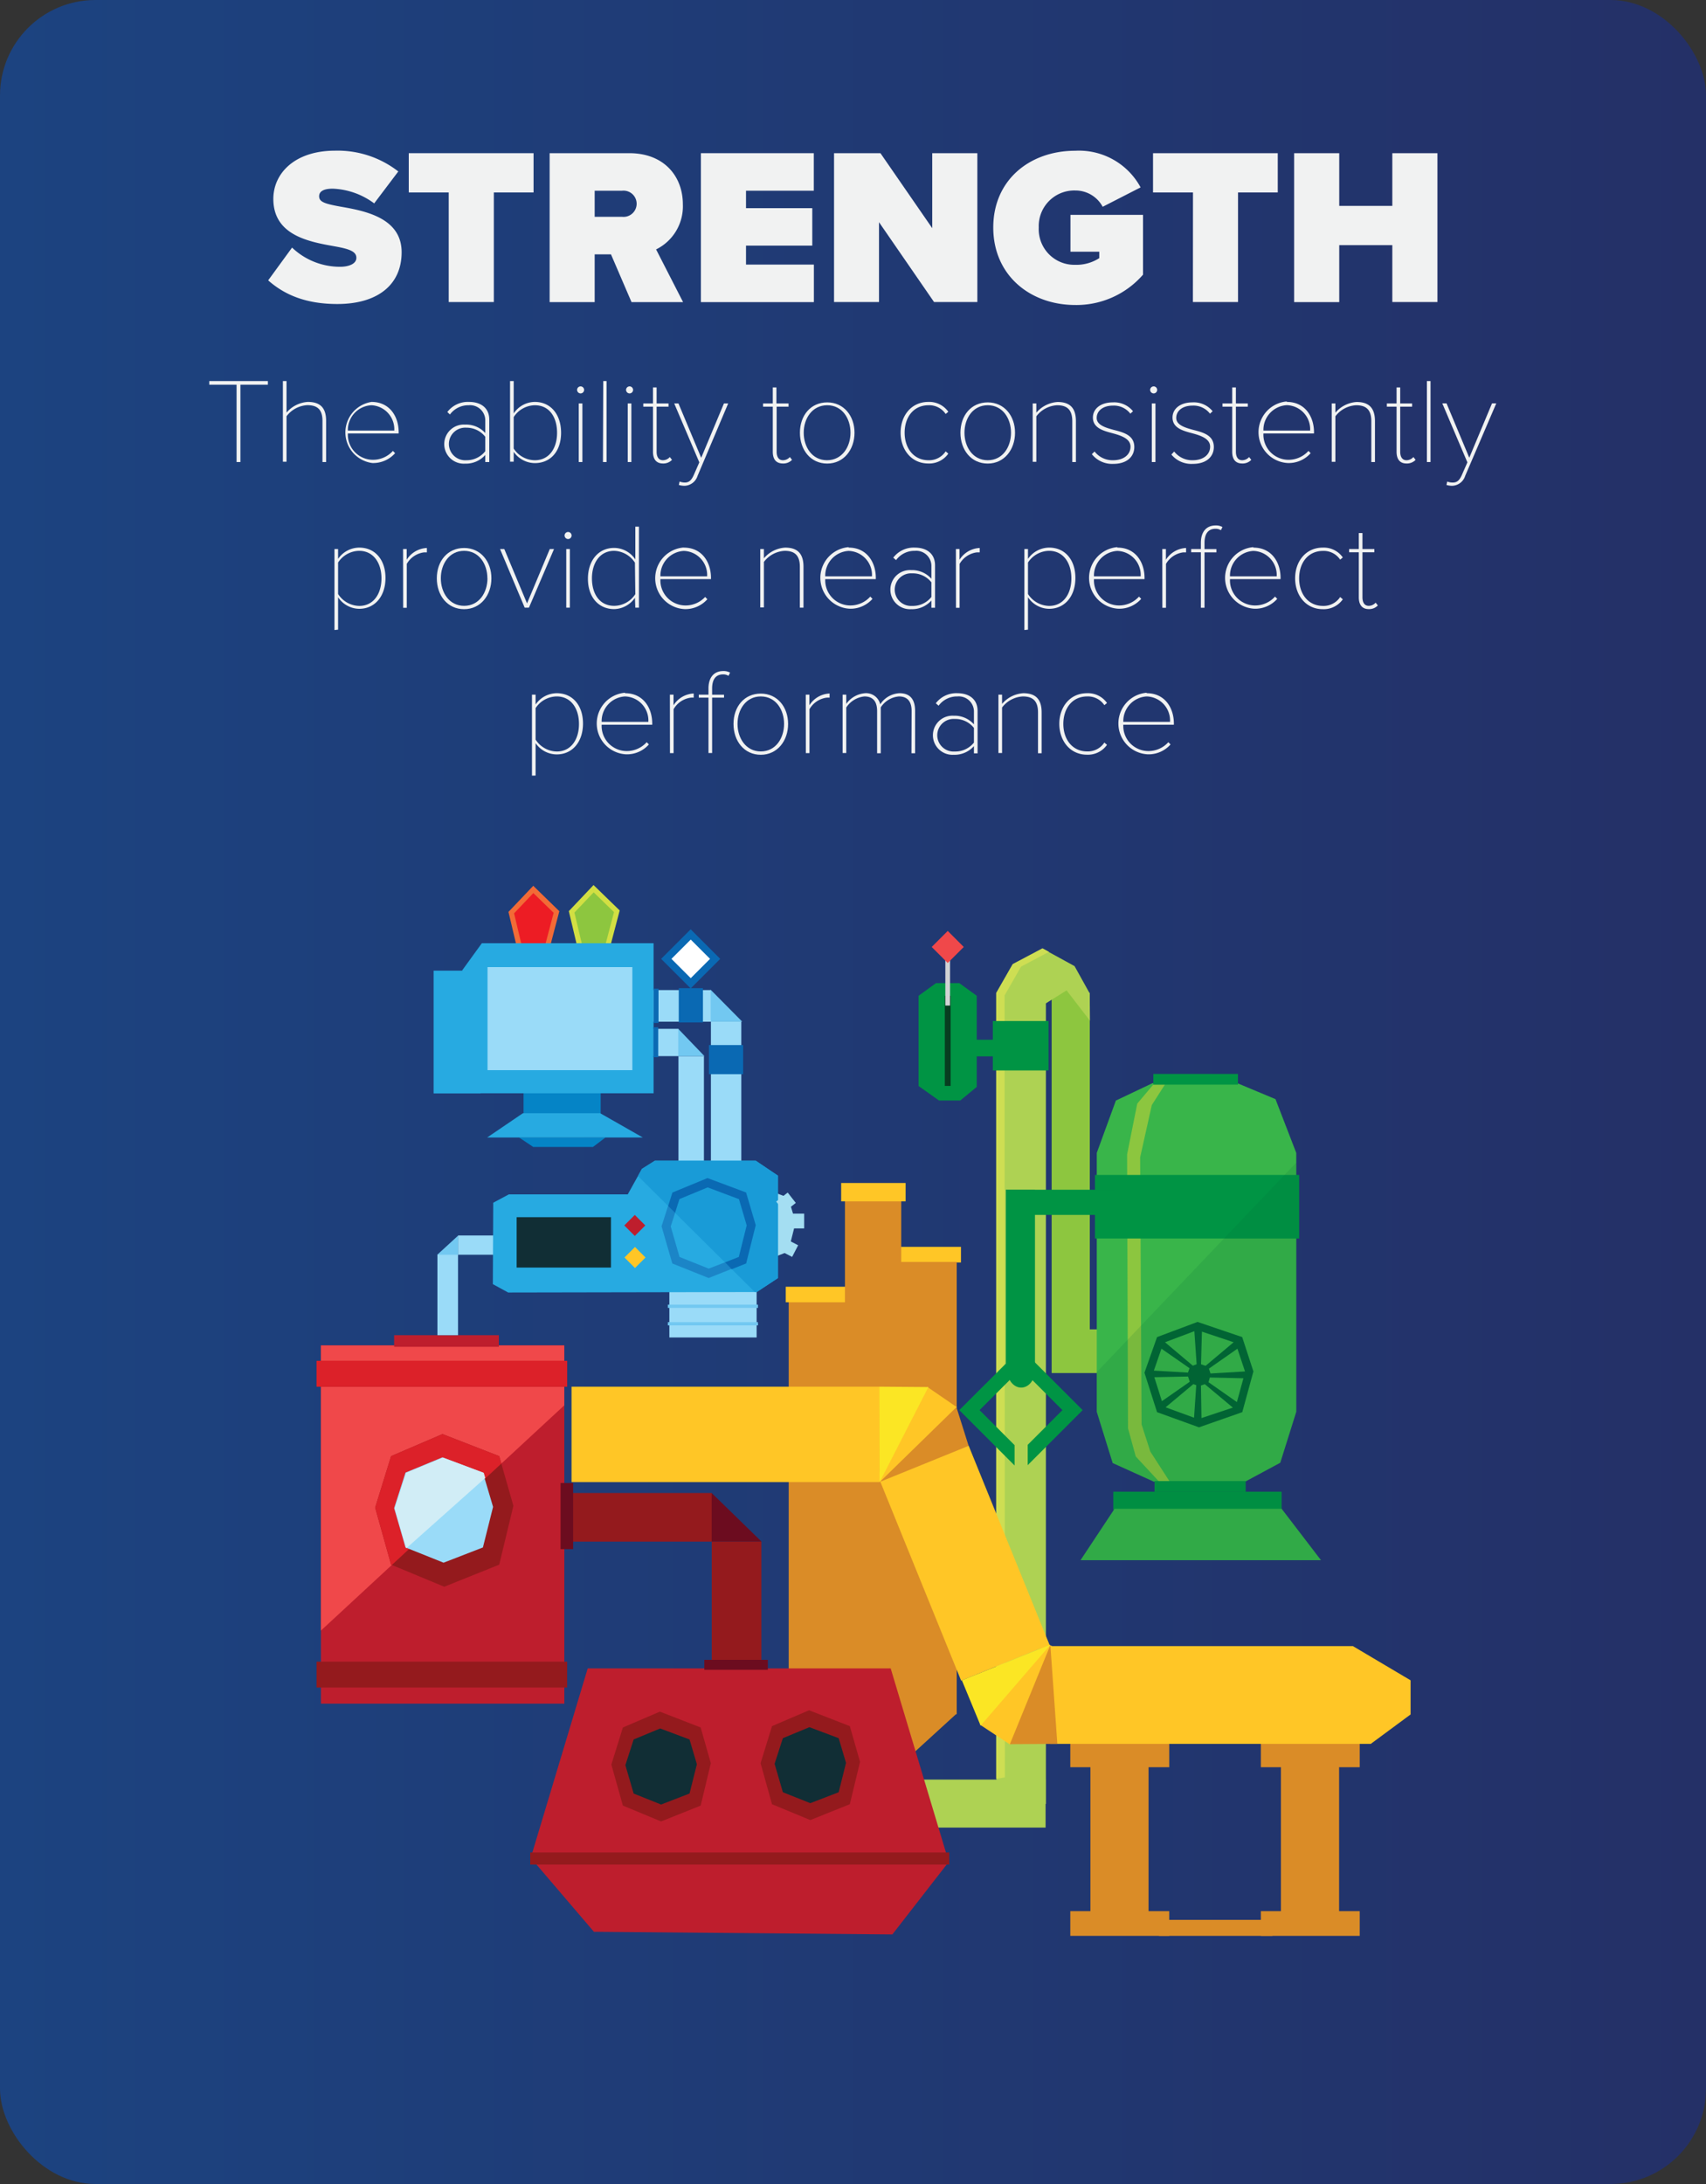 <svg xmlns="http://www.w3.org/2000/svg" xmlns:xlink="http://www.w3.org/1999/xlink" viewBox="0 0 225 288"><rect x="0" y="0" width="225" height="288" fill="#333333" stroke="none"/><defs><style>.cls-1{isolation:isolate;}.cls-2{fill:url(#linear-gradient);}.cls-3{fill:#f1f2f2;}.cls-4{fill:#da8c27;}.cls-5{fill:#ffc626;}.cls-6{fill:#aed253;}.cls-7{fill:#f26b36;}.cls-8{fill:#d2df43;}.cls-9{fill:#9adbf8;}.cls-10{fill:#8dc63f;}.cls-11{fill:#cede53;}.cls-12{fill:#941a1d;}.cls-13{fill:#6c0c1f;}.cls-14{fill:#be1e2d;}.cls-15{fill:#f0484a;}.cls-16{fill:#dc2129;}.cls-17{fill:#a4def2;}.cls-18{fill:#112e35;}.cls-19{fill:#ed1c24;}.cls-20{fill:#d1edf6;}.cls-21{fill:#fbe624;}.cls-22{fill:#72c8f1;}.cls-23{fill:#27aae1;}.cls-24{fill:#1b85c7;}.cls-25{fill:#199bd7;}.cls-26{fill:#0a69b3;}.cls-27{fill:#39b54a;}.cls-28{fill:#8cc63f;}.cls-29{fill:#009444;}.cls-30{fill:#0584c6;}.cls-31{fill:#006838;opacity:0.14;mix-blend-mode:multiply;}.cls-32{fill:#016434;}.cls-33{fill:#073d20;}.cls-34{fill:#d1d3d4;}.cls-35{fill:#fff;}</style><linearGradient id="linear-gradient" y1="144" x2="225" y2="144" gradientUnits="userSpaceOnUse"><stop offset="0" stop-color="#1c4380"/><stop offset="1" stop-color="#243067"/></linearGradient></defs><title>Strength_formula</title><g class="cls-1"><g id="Layer_2" data-name="Layer 2"><g id="Layer_2-2" data-name="Layer 2"><rect class="cls-2" width="225" height="288" rx="12.59" ry="12.59"/><path class="cls-3" d="M38.52,32.65a9.15,9.15,0,0,0,6.33,2.53C46,35.18,47,34.8,47,34s-.82-1.15-2.77-1.5c-3.24-.59-8.18-1.35-8.18-6.27,0-3.33,2.77-6.36,8.15-6.36a13,13,0,0,1,8.33,2.74l-3.18,4.21a9.77,9.77,0,0,0-5.47-1.94c-1.47,0-1.79.53-1.79,1,0,.77.79,1,2.88,1.38,3.24.56,8,1.5,8,6,0,4.33-3.21,6.83-8.48,6.83-4.18,0-7-1.24-9.12-3.12Z"/><path class="cls-3" d="M59.18,25.38H53.91V20.2H70.37v5.18H65.13V39.83H59.18Z"/><path class="cls-3" d="M80.58,33.54H78.43v6.3H72.49V20.2H83c4.59,0,7.06,3.06,7.06,6.74a6.33,6.33,0,0,1-3.53,5.95l3.56,6.95H83.29Zm1.47-8.39H78.43v3.44h3.62a1.73,1.73,0,1,0,0-3.44Z"/><path class="cls-3" d="M92.44,20.2h14.89v4.95H98.39v2.3h8.74v4.94H98.39v2.5h8.95v4.95H92.44Z"/><path class="cls-3" d="M115.93,29.3V39.83H110V20.2h6.12l6.83,9.89V20.2h5.95V39.83h-5.71Z"/><path class="cls-3" d="M141.8,19.88a9.23,9.23,0,0,1,8.63,4.83l-5,2.56a4.07,4.07,0,0,0-3.62-2.15A4.69,4.69,0,0,0,137,30a4.69,4.69,0,0,0,4.77,4.92,5.59,5.59,0,0,0,3.21-.88v-.85h-3.8V28.33h9.57v7.89a11.65,11.65,0,0,1-9,4C135.85,40.19,131,36.3,131,30S135.85,19.88,141.8,19.88Z"/><path class="cls-3" d="M157.34,25.38h-5.27V20.2h16.45v5.18h-5.24V39.83h-5.95Z"/><path class="cls-3" d="M183.63,32.33h-7v7.51h-5.95V20.2h5.95v6.95h7V20.2h5.95V39.83h-5.95Z"/><path class="cls-3" d="M31.2,50.73H27.6v-.48h7.73v.48H31.71v10.2H31.2Z"/><path class="cls-3" d="M42.53,55.5c0-1.62-.8-2.07-2-2.07a3.66,3.66,0,0,0-2.74,1.46v6h-.48V50.25h.48v4.16A4,4,0,0,1,40.59,53c1.54,0,2.42.67,2.42,2.5v5.43h-.48Z"/><path class="cls-3" d="M49,53c2.37,0,3.58,1.9,3.58,4v.16H45.88a3.31,3.31,0,0,0,3.25,3.47,3.52,3.52,0,0,0,2.69-1.17l.29.3a3.86,3.86,0,0,1-3,1.3A4.07,4.07,0,0,1,49,53Zm-3.09,3.78H52A3.17,3.17,0,0,0,49,53.44,3.26,3.26,0,0,0,45.88,56.78Z"/><path class="cls-3" d="M64,60a3.41,3.41,0,0,1-2.67,1.14,2.58,2.58,0,1,1,0-5.15A3.41,3.41,0,0,1,64,57.1V55.36a2,2,0,0,0-2.18-1.92,3,3,0,0,0-2.48,1.22L59,54.33A3.39,3.39,0,0,1,61.87,53c1.52,0,2.66.77,2.66,2.34v5.59H64Zm0-2.4A3.12,3.12,0,0,0,61.5,56.4a2.15,2.15,0,1,0,0,4.29A3.12,3.12,0,0,0,64,59.5Z"/><path class="cls-3" d="M67.27,50.25h.48v4.27A3.38,3.38,0,0,1,70.54,53C72.62,53,74,54.64,74,57.07s-1.38,4-3.46,4a3.41,3.41,0,0,1-2.79-1.49v1.3h-.48Zm3.27,10.44c1.89,0,2.93-1.58,2.93-3.62s-1-3.63-2.93-3.63A3.39,3.39,0,0,0,67.75,55v4.15A3.36,3.36,0,0,0,70.54,60.69Z"/><path class="cls-3" d="M76.11,51.41a.47.47,0,0,1,.46-.46.46.46,0,1,1,0,.93A.47.47,0,0,1,76.11,51.41Zm.22,1.79h.48v7.73h-.48Z"/><path class="cls-3" d="M79.56,50.25H80V60.93h-.48Z"/><path class="cls-3" d="M82.57,51.41a.47.47,0,0,1,.46-.46.46.46,0,1,1,0,.93A.47.47,0,0,1,82.57,51.41Zm.22,1.79h.48v7.73h-.48Z"/><path class="cls-3" d="M86.12,59.57V53.63H84.84V53.2h1.28V51.09h.48V53.2h1.57v.43H86.6v5.94c0,.66.26,1.12.83,1.12a1.23,1.23,0,0,0,.91-.42l.29.37a1.57,1.57,0,0,1-1.2.48C86.54,61.12,86.12,60.53,86.12,59.57Z"/><path class="cls-3" d="M90.31,63.63c.51,0,.86-.22,1.22-1.06l.7-1.6L88.92,53.2h.56l3,7.17,3-7.17h.56L92,62.75a1.86,1.86,0,0,1-1.7,1.31,2.67,2.67,0,0,1-.77-.11l.1-.45A1.92,1.92,0,0,0,90.31,63.63Z"/><path class="cls-3" d="M101.92,59.57V53.63h-1.28V53.2h1.28V51.09h.48V53.2H104v.43h-1.57v5.94c0,.66.26,1.12.83,1.12a1.23,1.23,0,0,0,.91-.42l.29.37a1.57,1.57,0,0,1-1.2.48C102.33,61.12,101.92,60.53,101.92,59.57Z"/><path class="cls-3" d="M105.5,57.06c0-2.27,1.42-4,3.6-4s3.6,1.78,3.6,4-1.41,4.07-3.6,4.07S105.5,59.33,105.5,57.06Zm6.67,0c0-1.87-1.09-3.62-3.07-3.62S106,55.18,106,57.06s1.1,3.63,3.07,3.63S112.17,58.95,112.17,57.06Z"/><path class="cls-3" d="M122.43,53a3.07,3.07,0,0,1,2.64,1.3l-.35.29a2.6,2.6,0,0,0-2.26-1.15c-2,0-3.15,1.6-3.15,3.62s1.17,3.63,3.15,3.63a2.61,2.61,0,0,0,2.26-1.17l.35.3a3.07,3.07,0,0,1-2.64,1.3c-2.24,0-3.65-1.84-3.65-4.07S120.19,53,122.43,53Z"/><path class="cls-3" d="M126.67,57.06c0-2.27,1.42-4,3.6-4s3.6,1.78,3.6,4-1.41,4.07-3.6,4.07S126.67,59.33,126.67,57.06Zm6.67,0c0-1.87-1.09-3.62-3.07-3.62s-3.07,1.75-3.07,3.62,1.1,3.63,3.07,3.63S133.34,58.95,133.34,57.06Z"/><path class="cls-3" d="M141.42,55.54c0-1.62-.8-2.1-2-2.1a3.66,3.66,0,0,0-2.74,1.46v6h-.48V53.2h.48v1.22a4,4,0,0,1,2.8-1.41c1.54,0,2.42.7,2.42,2.53v5.39h-.48Z"/><path class="cls-3" d="M144.36,59.54a3,3,0,0,0,2.45,1.15c1.42,0,2.29-.77,2.29-1.79s-1.15-1.44-2.34-1.76-2.62-.67-2.62-2.08c0-1.14,1-2,2.63-2a3.18,3.18,0,0,1,2.66,1.17l-.35.32a2.73,2.73,0,0,0-2.3-1.06c-1.34,0-2.14.71-2.14,1.62s1.07,1.26,2.21,1.57c1.33.34,2.75.7,2.75,2.27,0,1.2-.9,2.22-2.77,2.22A3.41,3.41,0,0,1,144,59.89Z"/><path class="cls-3" d="M151.69,51.41a.47.47,0,0,1,.46-.46.46.46,0,1,1,0,.93A.47.47,0,0,1,151.69,51.41Zm.22,1.79h.48v7.73h-.48Z"/><path class="cls-3" d="M154.86,59.54a3,3,0,0,0,2.45,1.15c1.42,0,2.29-.77,2.29-1.79s-1.15-1.44-2.34-1.76-2.62-.67-2.62-2.08c0-1.14,1-2,2.63-2a3.18,3.18,0,0,1,2.66,1.17l-.35.32a2.73,2.73,0,0,0-2.31-1.06c-1.34,0-2.14.71-2.14,1.62s1.07,1.26,2.21,1.57c1.33.34,2.75.7,2.75,2.27,0,1.2-.9,2.22-2.77,2.22a3.41,3.41,0,0,1-2.83-1.23Z"/><path class="cls-3" d="M162.51,59.57V53.63h-1.28V53.2h1.28V51.09H163V53.2h1.57v.43H163v5.94c0,.66.26,1.12.83,1.12a1.23,1.23,0,0,0,.91-.42l.29.37a1.57,1.57,0,0,1-1.2.48C162.92,61.12,162.51,60.53,162.51,59.57Z"/><path class="cls-3" d="M169.72,53c2.37,0,3.58,1.9,3.58,4v.16h-6.67a3.31,3.31,0,0,0,3.25,3.47,3.52,3.52,0,0,0,2.69-1.17l.29.3a3.86,3.86,0,0,1-3,1.3,4.07,4.07,0,0,1-.16-8.12Zm-3.09,3.78h6.16a3.17,3.17,0,0,0-3.09-3.35A3.26,3.26,0,0,0,166.63,56.78Z"/><path class="cls-3" d="M180.86,55.54c0-1.62-.8-2.1-2-2.1a3.66,3.66,0,0,0-2.74,1.46v6h-.48V53.2h.48v1.22a4,4,0,0,1,2.8-1.41c1.54,0,2.42.7,2.42,2.53v5.39h-.48Z"/><path class="cls-3" d="M184.19,59.57V53.63h-1.28V53.2h1.28V51.09h.48V53.2h1.57v.43h-1.57v5.94c0,.66.26,1.12.83,1.12a1.23,1.23,0,0,0,.91-.42l.29.37a1.57,1.57,0,0,1-1.2.48C184.6,61.12,184.19,60.53,184.19,59.57Z"/><path class="cls-3" d="M188.19,50.25h.48V60.93h-.48Z"/><path class="cls-3" d="M191.61,63.63c.51,0,.86-.22,1.22-1.06l.7-1.6-3.31-7.78h.56l3,7.17,3-7.17h.56l-4.1,9.56a1.86,1.86,0,0,1-1.7,1.31,2.67,2.67,0,0,1-.77-.11l.1-.45A1.93,1.93,0,0,0,191.61,63.63Z"/><path class="cls-3" d="M44.11,83.08V72.4h.48v1.3a3.41,3.41,0,0,1,2.79-1.49c2.08,0,3.46,1.6,3.46,4s-1.38,4.07-3.46,4.07a3.38,3.38,0,0,1-2.79-1.52v4.27Zm3.27-10.44a3.37,3.37,0,0,0-2.79,1.54v4.15a3.39,3.39,0,0,0,2.79,1.57c1.89,0,2.93-1.6,2.93-3.63S49.26,72.64,47.37,72.64Z"/><path class="cls-3" d="M53.16,72.4h.48v1.41a3.33,3.33,0,0,1,2.66-1.55v.58l-.38,0a3.07,3.07,0,0,0-2.27,1.52v5.79h-.48Z"/><path class="cls-3" d="M57.61,76.26c0-2.27,1.42-4,3.6-4s3.6,1.78,3.6,4-1.41,4.07-3.6,4.07S57.61,78.53,57.61,76.26Zm6.67,0c0-1.87-1.09-3.62-3.07-3.62s-3.07,1.75-3.07,3.62,1.1,3.63,3.07,3.63S64.29,78.15,64.29,76.26Z"/><path class="cls-3" d="M65.95,72.4h.56l3,7.17,3-7.17h.56l-3.31,7.73h-.56Z"/><path class="cls-3" d="M74.46,70.61a.47.47,0,0,1,.46-.46.46.46,0,1,1,0,.93A.47.47,0,0,1,74.46,70.61Zm.22,1.79h.48v7.73h-.48Z"/><path class="cls-3" d="M83.74,78.83A3.41,3.41,0,0,1,81,80.32c-2.08,0-3.46-1.6-3.46-4s1.38-4.07,3.46-4.07a3.38,3.38,0,0,1,2.79,1.52V69.45h.48V80.13h-.48Zm0-4.63A3.39,3.39,0,0,0,81,72.64c-1.89,0-2.93,1.6-2.93,3.63s1,3.62,2.93,3.62a3.36,3.36,0,0,0,2.79-1.54Z"/><path class="cls-3" d="M90.19,72.21c2.37,0,3.58,1.9,3.58,4v.16H87.1a3.31,3.31,0,0,0,3.25,3.47A3.52,3.52,0,0,0,93,78.72l.29.3a3.86,3.86,0,0,1-3,1.3,4.07,4.07,0,0,1-.16-8.12ZM87.1,76h6.16a3.17,3.17,0,0,0-3.09-3.35A3.26,3.26,0,0,0,87.1,76Z"/><path class="cls-3" d="M105.49,74.74c0-1.62-.8-2.1-2-2.1a3.66,3.66,0,0,0-2.74,1.46v6h-.48V72.4h.48v1.22a4,4,0,0,1,2.8-1.41c1.54,0,2.42.7,2.42,2.53v5.39h-.48Z"/><path class="cls-3" d="M111.93,72.21c2.37,0,3.58,1.9,3.58,4v.16h-6.67a3.31,3.31,0,0,0,3.25,3.47,3.52,3.52,0,0,0,2.69-1.17l.29.3a3.86,3.86,0,0,1-3,1.3,4.07,4.07,0,0,1-.16-8.12ZM108.84,76H115a3.17,3.17,0,0,0-3.09-3.35A3.26,3.26,0,0,0,108.84,76Z"/><path class="cls-3" d="M122.84,79.19a3.41,3.41,0,0,1-2.67,1.14,2.58,2.58,0,1,1,0-5.15,3.41,3.41,0,0,1,2.67,1.14V74.56a2,2,0,0,0-2.18-1.92,3,3,0,0,0-2.48,1.22l-.37-.32a3.39,3.39,0,0,1,2.85-1.33c1.52,0,2.66.77,2.66,2.34v5.59h-.48Zm0-2.4a3.12,3.12,0,0,0-2.54-1.18,2.15,2.15,0,1,0,0,4.29,3.12,3.12,0,0,0,2.54-1.18Z"/><path class="cls-3" d="M126.07,72.4h.48v1.41a3.33,3.33,0,0,1,2.66-1.55v.58l-.38,0a3.07,3.07,0,0,0-2.27,1.52v5.79h-.48Z"/><path class="cls-3" d="M135.1,83.08V72.4h.48v1.3a3.41,3.41,0,0,1,2.79-1.49c2.08,0,3.46,1.6,3.46,4s-1.38,4.07-3.46,4.07a3.38,3.38,0,0,1-2.79-1.52v4.27Zm3.27-10.44a3.37,3.37,0,0,0-2.79,1.54v4.15a3.39,3.39,0,0,0,2.79,1.57c1.89,0,2.93-1.6,2.93-3.63S140.25,72.64,138.36,72.64Z"/><path class="cls-3" d="M147.37,72.21c2.37,0,3.58,1.9,3.58,4v.16h-6.67a3.31,3.31,0,0,0,3.25,3.47,3.52,3.52,0,0,0,2.69-1.17l.29.3a3.86,3.86,0,0,1-3,1.3,4.07,4.07,0,0,1-.16-8.12ZM144.28,76h6.16a3.17,3.17,0,0,0-3.09-3.35A3.26,3.26,0,0,0,144.28,76Z"/><path class="cls-3" d="M153.29,72.4h.48v1.41a3.33,3.33,0,0,1,2.66-1.55v.58l-.38,0a3.07,3.07,0,0,0-2.27,1.52v5.79h-.48Z"/><path class="cls-3" d="M158.38,72.83H157.1V72.4h1.28v-.82c0-1.44.72-2.29,1.94-2.29a1.74,1.74,0,0,1,.91.21l-.21.42a1.31,1.31,0,0,0-.7-.19c-1,0-1.46.69-1.46,1.86v.82h1.57v.43h-1.57v7.3h-.48Z"/><path class="cls-3" d="M165.31,72.21c2.37,0,3.58,1.9,3.58,4v.16h-6.67a3.31,3.31,0,0,0,3.25,3.47,3.52,3.52,0,0,0,2.69-1.17l.29.3a3.86,3.86,0,0,1-3,1.3,4.07,4.07,0,0,1-.16-8.12ZM162.22,76h6.16a3.17,3.17,0,0,0-3.09-3.35A3.26,3.26,0,0,0,162.22,76Z"/><path class="cls-3" d="M174.46,72.21a3.07,3.07,0,0,1,2.64,1.3l-.35.29a2.6,2.6,0,0,0-2.26-1.15c-2,0-3.15,1.6-3.15,3.62s1.17,3.63,3.15,3.63a2.61,2.61,0,0,0,2.26-1.17l.35.3a3.07,3.07,0,0,1-2.64,1.3c-2.24,0-3.65-1.84-3.65-4.07S172.22,72.21,174.46,72.21Z"/><path class="cls-3" d="M179.21,78.77V72.83h-1.28V72.4h1.28V70.29h.48V72.4h1.57v.43h-1.57v5.94c0,.66.26,1.12.83,1.12a1.23,1.23,0,0,0,.91-.42l.29.37a1.57,1.57,0,0,1-1.2.48C179.63,80.32,179.21,79.73,179.21,78.77Z"/><path class="cls-3" d="M70.16,102.28V91.6h.48v1.3a3.41,3.41,0,0,1,2.79-1.49c2.08,0,3.46,1.6,3.46,4s-1.38,4.07-3.46,4.07A3.38,3.38,0,0,1,70.64,98v4.27Zm3.27-10.44a3.37,3.37,0,0,0-2.79,1.54v4.15a3.39,3.39,0,0,0,2.79,1.57c1.89,0,2.93-1.6,2.93-3.63S75.32,91.84,73.43,91.84Z"/><path class="cls-3" d="M82.44,91.41c2.37,0,3.58,1.91,3.58,4v.16H79.35a3.31,3.31,0,0,0,3.25,3.47,3.52,3.52,0,0,0,2.69-1.17l.29.3a3.86,3.86,0,0,1-3,1.3,4.07,4.07,0,0,1-.16-8.12Zm-3.09,3.78h6.16a3.17,3.17,0,0,0-3.09-3.35A3.26,3.26,0,0,0,79.35,95.18Z"/><path class="cls-3" d="M88.35,91.6h.48V93a3.33,3.33,0,0,1,2.66-1.55V92a3,3,0,0,0-.38,0,3.07,3.07,0,0,0-2.27,1.52v5.79h-.48Z"/><path class="cls-3" d="M93.44,92H92.16V91.6h1.28v-.82c0-1.44.72-2.29,1.94-2.29a1.74,1.74,0,0,1,.91.21l-.21.42a1.31,1.31,0,0,0-.7-.19c-1,0-1.46.69-1.46,1.86v.82h1.57V92H93.92v7.3h-.48Z"/><path class="cls-3" d="M96.74,95.46c0-2.27,1.42-4,3.6-4s3.6,1.78,3.6,4-1.41,4.07-3.6,4.07S96.74,97.73,96.74,95.46Zm6.67,0c0-1.87-1.09-3.62-3.07-3.62s-3.07,1.75-3.07,3.62,1.1,3.63,3.07,3.63S103.41,97.34,103.41,95.46Z"/><path class="cls-3" d="M106.27,91.6h.48V93a3.33,3.33,0,0,1,2.66-1.55V92a3,3,0,0,0-.38,0,3.07,3.07,0,0,0-2.27,1.52v5.79h-.48Z"/><path class="cls-3" d="M120.23,93.76c0-1.2-.5-1.92-1.67-1.92a3.16,3.16,0,0,0-2.4,1.44v6.05h-.48V93.76c0-1.2-.5-1.92-1.67-1.92a3.24,3.24,0,0,0-2.4,1.46v6h-.48V91.6h.48v1.22a3.37,3.37,0,0,1,2.48-1.41,1.91,1.91,0,0,1,2,1.47,3.22,3.22,0,0,1,2.54-1.47c1.41,0,2.06.82,2.06,2.35v5.57h-.48Z"/><path class="cls-3" d="M128.45,98.39a3.41,3.41,0,0,1-2.67,1.14,2.58,2.58,0,1,1,0-5.15,3.41,3.41,0,0,1,2.67,1.14V93.76a2,2,0,0,0-2.18-1.92,3,3,0,0,0-2.48,1.22l-.37-.32a3.39,3.39,0,0,1,2.85-1.33c1.52,0,2.66.77,2.66,2.34v5.59h-.48Zm0-2.4a3.13,3.13,0,0,0-2.54-1.18,2.15,2.15,0,1,0,0,4.29,3.13,3.13,0,0,0,2.54-1.18Z"/><path class="cls-3" d="M136.9,93.94c0-1.62-.8-2.1-2-2.1a3.66,3.66,0,0,0-2.74,1.46v6h-.48V91.6h.48v1.22a4,4,0,0,1,2.8-1.41c1.54,0,2.42.71,2.42,2.53v5.39h-.48Z"/><path class="cls-3" d="M143.36,91.41A3.07,3.07,0,0,1,146,92.7l-.35.29a2.59,2.59,0,0,0-2.26-1.15c-2,0-3.15,1.6-3.15,3.62s1.17,3.63,3.15,3.63a2.61,2.61,0,0,0,2.26-1.17l.35.3a3.07,3.07,0,0,1-2.64,1.3c-2.24,0-3.65-1.84-3.65-4.07S141.12,91.41,143.36,91.41Z"/><path class="cls-3" d="M151.24,91.41c2.37,0,3.58,1.91,3.58,4v.16h-6.67a3.31,3.31,0,0,0,3.25,3.47,3.52,3.52,0,0,0,2.69-1.17l.29.3a3.86,3.86,0,0,1-3,1.3,4.07,4.07,0,0,1-.16-8.12Zm-3.09,3.78h6.16a3.17,3.17,0,0,0-3.09-3.35A3.26,3.26,0,0,0,148.15,95.18Z"/><rect class="cls-4" x="104.02" y="171.54" width="8.6" height="53.81"/><rect class="cls-5" x="103.63" y="169.68" width="8.31" height="2.05"/><rect class="cls-5" x="117.76" y="164.42" width="8.98" height="2.06"/><rect class="cls-4" x="111.44" y="158.19" width="7.42" height="67.5"/><rect class="cls-4" x="118.76" y="166.41" width="7.42" height="59.63"/><polygon class="cls-4" points="154.21 233.04 154.21 229.78 141.16 229.78 141.16 233.04 143.81 233.04 143.81 252.02 141.16 252.02 141.16 255.28 154.21 255.28 154.21 252.02 151.48 252.02 151.48 233.04 154.21 233.04"/><polygon class="cls-4" points="179.33 233.04 179.33 229.78 166.29 229.78 166.29 233.04 168.94 233.04 168.94 252.02 166.29 252.02 166.29 255.28 179.33 255.28 179.33 252.02 176.61 252.02 176.61 233.04 179.33 233.04"/><rect class="cls-4" x="152.86" y="253.17" width="14.96" height="2.11"/><rect class="cls-6" x="120.83" y="234.67" width="17.07" height="6.33"/><polygon class="cls-7" points="72.38 125.44 68.29 125.44 67.06 120.25 70.33 116.81 73.77 120.16 72.38 125.44"/><polygon class="cls-8" points="80.34 125.34 76.25 125.34 75.02 120.15 78.28 116.71 81.73 120.06 80.34 125.34"/><rect class="cls-9" x="93.76" y="134.68" width="4.01" height="18.57"/><rect class="cls-9" x="89.48" y="139.27" width="3.36" height="14"/><polygon class="cls-10" points="146.47 175.3 146.47 181.06 138.7 181.06 138.7 174.92 138.7 130.94 140.46 129.61 143.73 130.94 143.73 175.3 146.47 175.3"/><path class="cls-6" d="M143.72,131l-2-3.6-4.2-2.3-3.93,2.08-2.17,3.8v106.9h6.52V132.31l2.73-1.71,3.08,4Z"/><polygon class="cls-11" points="132.49 131.27 134.66 127.47 138.34 125.52 137.49 125.05 133.56 127.13 131.38 130.94 131.38 234.57 132.53 234.38 132.49 131.27"/><rect class="cls-9" x="88.28" y="169.79" width="11.51" height="6.58"/><rect class="cls-12" x="71.88" y="196.88" width="21.99" height="6.41"/><rect class="cls-12" x="93.87" y="203.27" width="6.54" height="17.11"/><polygon class="cls-13" points="100.43 203.28 93.86 203.28 93.86 196.88 100.43 203.28"/><polygon class="cls-4" points="120.64 231.02 118.63 225.94 126.2 225.94 120.64 231.02"/><rect class="cls-14" x="42.33" y="177.42" width="32.1" height="47.24"/><polygon class="cls-14" points="117.69 255.09 78.33 254.74 70 244.99 77.51 220.01 117.47 220.01 125.13 245.52 117.69 255.09"/><rect class="cls-13" x="73.93" y="195.56" width="1.66" height="8.72"/><polygon class="cls-15" points="42.33 215.02 74.42 185.32 74.42 177.42 42.33 177.42 42.33 215.02"/><rect class="cls-13" x="92.89" y="218.88" width="8.38" height="1.31"/><rect class="cls-12" x="41.75" y="179.45" width="33.05" height="3.41"/><rect class="cls-12" x="41.75" y="219.12" width="33.05" height="3.41"/><polygon class="cls-12" points="65.84 206.33 58.59 209.24 51.58 206.33 49.48 198.81 51.58 192.02 58.36 189.11 65.84 192.02 67.71 198.57 65.84 206.33"/><polygon class="cls-16" points="65.84 192.02 58.36 189.11 51.58 192.02 49.48 198.81 51.58 206.33 51.68 206.37 66.12 193 65.84 192.02"/><polygon class="cls-17" points="103.96 165.05 100.22 166.5 96.59 165.05 95.5 161.31 96.59 157.93 100.09 156.48 103.96 157.93 104.93 161.19 103.96 165.05"/><polygon class="cls-12" points="92.41 238.1 87.19 240.19 82.15 238.1 80.63 232.69 82.15 227.8 87.03 225.71 92.41 227.8 93.75 232.51 92.41 238.1"/><polygon class="cls-18" points="90.94 236.51 87.19 237.96 83.57 236.51 82.48 232.77 83.57 229.38 87.07 227.93 90.94 229.38 91.91 232.65 90.94 236.51"/><polygon class="cls-12" points="112.08 237.92 106.87 240.01 101.82 237.92 100.31 232.51 101.82 227.62 106.7 225.53 112.08 227.62 113.43 232.33 112.08 237.92"/><polygon class="cls-9" points="63.69 204.06 58.5 206.07 53.48 204.06 51.98 198.87 53.48 194.19 58.34 192.18 63.69 194.19 65.03 198.71 63.69 204.06"/><polygon class="cls-19" points="71.94 124.48 68.76 124.48 67.8 120.44 70.34 117.77 73.02 120.37 71.94 124.48"/><polygon class="cls-10" points="79.9 124.38 76.72 124.38 75.76 120.34 78.3 117.67 80.98 120.28 79.9 124.38"/><polygon class="cls-18" points="110.61 236.34 106.87 237.78 103.25 236.34 102.16 232.59 103.25 229.21 106.75 227.76 110.61 229.21 111.58 232.47 110.61 236.34"/><polygon class="cls-20" points="63.8 194.22 58.43 192.21 53.56 194.22 52.05 198.93 53.56 204.13 53.61 204.15 64 194.89 63.8 194.22"/><rect class="cls-14" x="51.98" y="176.07" width="13.81" height="1.53"/><rect class="cls-12" x="69.93" y="244.28" width="55.26" height="1.6"/><rect class="cls-5" x="75.38" y="182.86" width="40.62" height="12.58"/><polygon class="cls-5" points="186.04 226.08 186.04 221.58 178.43 217.07 138.53 217.07 138.53 229.96 180.79 229.96 186.04 226.08"/><polygon class="cls-5" points="116.53 195.85 115.54 194.87 122.33 182.91 126.22 185.58 116.53 195.85"/><polygon class="cls-21" points="116 195.47 115.97 182.86 122.44 182.91 116 195.47"/><polygon class="cls-4" points="116.04 195.42 128.09 191.74 126.14 185.56 116.04 195.42"/><rect class="cls-5" x="113.11" y="199.86" width="28.32" height="12.58" transform="translate(270.35 10.64) rotate(67.89)"/><polygon class="cls-5" points="139.11 217.22 137.83 216.68 129.29 227.46 133.23 230.06 139.11 217.22"/><polygon class="cls-21" points="138.55 216.87 126.86 221.58 129.33 227.56 138.55 216.87"/><polygon class="cls-4" points="138.53 216.93 139.45 229.96 133.19 230 138.53 216.93"/><rect class="cls-16" x="41.75" y="179.45" width="33.05" height="3.41"/><rect class="cls-9" x="57.69" y="165.42" width="2.72" height="10.65"/><polygon class="cls-22" points="60.44 165.46 57.67 165.46 60.44 162.92 60.44 165.46"/><rect class="cls-9" x="60.42" y="162.92" width="4.76" height="2.54"/><polygon class="cls-23" points="99.67 153.06 86.37 153.06 84.66 154.14 82.79 157.5 67.11 157.5 65.05 158.6 65 169.34 67.02 170.44 99.8 170.38 102.61 168.53 102.61 167.7 102.61 157.51 102.61 155.04 99.67 153.06"/><rect class="cls-18" x="68.14" y="160.51" width="12.44" height="6.64"/><path class="cls-24" d="M93.46,168.53l-4.79-1.92-1.42-4.9,1.43-4.45,4.63-1.92,5.09,1.91,1.28,4.31-1.26,5Zm-3.84-2.78,3.85,1.54,4-1.54,1-4.16-1-3.46-4.13-1.55-3.72,1.54-1.16,3.61Z"/><rect class="cls-14" x="82.74" y="160.62" width="1.96" height="1.96" transform="translate(138.79 -11.87) rotate(45)"/><rect class="cls-5" x="82.77" y="164.84" width="1.96" height="1.96" transform="translate(141.78 -10.65) rotate(45)"/><polygon class="cls-25" points="86.37 153.06 84.66 154.14 84.14 155.08 99.55 170.38 99.8 170.38 102.61 168.53 102.61 167.7 102.61 157.51 102.61 155.04 99.67 153.06 86.37 153.06"/><polygon class="cls-26" points="98.4 157.25 93.31 155.35 88.68 157.26 88.12 159.04 89.03 159.94 89.23 159.32 89.61 158.12 93.33 156.58 97.46 158.13 98.48 161.59 97.44 165.75 96.19 166.24 95.62 166.47 96.5 167.37 98.41 166.61 99.67 161.56 98.4 157.25"/><rect class="cls-22" x="88.08" y="172.04" width="11.89" height="0.43"/><rect class="cls-22" x="88.08" y="174.35" width="11.89" height="0.43"/><polygon class="cls-27" points="147.17 145.13 144.65 152.03 144.65 186.17 146.75 192.93 152.17 195.38 164.22 195.38 168.85 192.89 170.96 186.17 170.96 152.03 168.22 144.94 163.17 142.83 152.01 142.83 147.17 145.13"/><polygon class="cls-28" points="154.27 195.38 152.99 195.51 149.79 192.06 148.77 188.35 148.65 152.24 149.99 145.53 152.1 143.03 153.63 143.03 151.91 145.72 150.37 152.62 150.56 187.84 151.71 191.41 154.27 195.38"/><rect class="cls-29" x="144.41" y="154.94" width="26.93" height="8.38"/><rect class="cls-29" x="146.83" y="196.71" width="22.2" height="2.42"/><rect class="cls-29" x="152.27" y="195.31" width="12.02" height="1.42"/><polygon class="cls-30" points="79.87 149.99 68.44 149.99 70.33 151.25 78.2 151.25 79.87 149.99"/><rect class="cls-29" x="152.11" y="141.62" width="11.16" height="1.41"/><polygon class="cls-27" points="174.22 205.74 142.51 205.74 147 198.96 169.03 198.96 174.22 205.74"/><polygon class="cls-31" points="174.22 205.74 169.03 198.96 169.03 196.71 164.29 196.71 164.29 195.34 168.85 192.89 170.96 186.17 170.96 163.32 171.33 163.32 171.33 154.94 170.96 154.94 170.96 153.31 144.65 180.94 144.65 186.17 146.75 192.93 152.17 195.38 152.27 195.38 152.27 196.71 146.83 196.71 146.83 199.13 146.89 199.13 142.51 205.74 174.22 205.74"/><path class="cls-32" d="M163.83,176.32l-5.89-2-5.34,2-1.66,4.7,1.66,5.2,5.53,2,5.71-2,1.47-5.37ZM159,180.11l-.6-.2.12-4.31L162.7,177Zm-1.18-.21-.5.19L153.65,177l3.87-1.46Zm-.94.52-.2.58-4.5-.26,1-2.89Zm-.19,1.1.22.69-3.67,2.56-1-3.16Zm.7,1,.38.14-.29,4.29-3.75-1.37Zm1,.19.51-.18,3.7,3.09L158.46,187Zm1-.44.17-.62,4.43.1-.86,3.14Zm.26-1.15-.21-.64,3.76-2.63,1,3Z"/><rect class="cls-29" x="128.57" y="137.11" width="3.07" height="2.19"/><rect class="cls-29" x="130.94" y="134.64" width="7.35" height="6.52"/><polygon class="cls-29" points="128.82 143.33 126.65 145.12 123.84 145.12 121.15 143.21 121.15 131.31 123.45 129.64 126.52 129.64 128.82 131.31 128.82 143.33"/><rect class="cls-33" x="124.61" y="131.31" width="0.77" height="11.89"/><rect class="cls-34" x="124.68" y="126.46" width="0.62" height="6.14"/><rect class="cls-15" x="123.5" y="123.38" width="2.99" height="2.99" transform="translate(124.91 -51.81) rotate(45)"/><rect class="cls-26" x="88.34" y="123.69" width="5.51" height="5.51" transform="translate(116.09 -27.38) rotate(45)"/><rect class="cls-30" x="69.05" y="141.07" width="10.17" height="5.9"/><rect class="cls-9" x="81.42" y="130.56" width="12.36" height="4.17"/><polygon class="cls-22" points="97.89 134.72 93.73 134.72 93.73 130.52 97.89 134.72"/><rect class="cls-9" x="81.42" y="135.67" width="8.06" height="3.6"/><polygon class="cls-22" points="92.91 139.27 89.45 139.27 89.45 135.67 92.91 139.27"/><polygon class="cls-23" points="84.78 150 64.25 150 68.96 146.8 79.16 146.8 84.78 150"/><polygon class="cls-23" points="86.2 144.17 60.97 144.17 60.97 127.94 63.55 124.38 86.2 124.38 86.2 144.17"/><rect class="cls-9" x="64.3" y="127.53" width="19.1" height="13.59"/><rect class="cls-26" x="86.2" y="130.38" width="0.65" height="4.52"/><rect class="cls-26" x="89.52" y="130.31" width="3.19" height="4.52"/><rect class="cls-26" x="86.17" y="135.46" width="0.64" height="3.95"/><rect class="cls-35" x="89.3" y="124.64" width="3.6" height="3.6" transform="translate(116.09 -27.38) rotate(45)"/><rect class="cls-17" x="104.13" y="160.06" width="1.95" height="1.92" transform="translate(266.12 55.91) rotate(90)"/><rect class="cls-17" x="102.98" y="156.8" width="1.73" height="1.92" transform="matrix(0.62, 0.79, -0.79, 0.62, 163.91, -21.31)"/><rect class="cls-17" x="103.15" y="163.57" width="1.73" height="1.92" transform="translate(297.95 147.84) rotate(117.38)"/><rect class="cls-26" x="93.5" y="137.81" width="4.51" height="3.84"/><rect class="cls-5" x="110.94" y="156" width="8.5" height="2.42"/><rect class="cls-29" x="132.66" y="156.89" width="14.32" height="3.32"/><rect class="cls-29" x="132.66" y="156.89" width="3.84" height="23.02"/><polygon class="cls-29" points="133.81 190.57 129.19 185.95 134.66 180.49 140.12 185.95 135.54 190.53 135.54 193.21 142.79 185.95 134.66 177.82 126.52 185.95 133.81 193.25 133.81 190.57"/><ellipse class="cls-29" cx="134.68" cy="180.71" rx="1.82" ry="2.27"/><rect class="cls-23" x="57.19" y="128" width="6.2" height="16.19"/></g></g></g></svg>